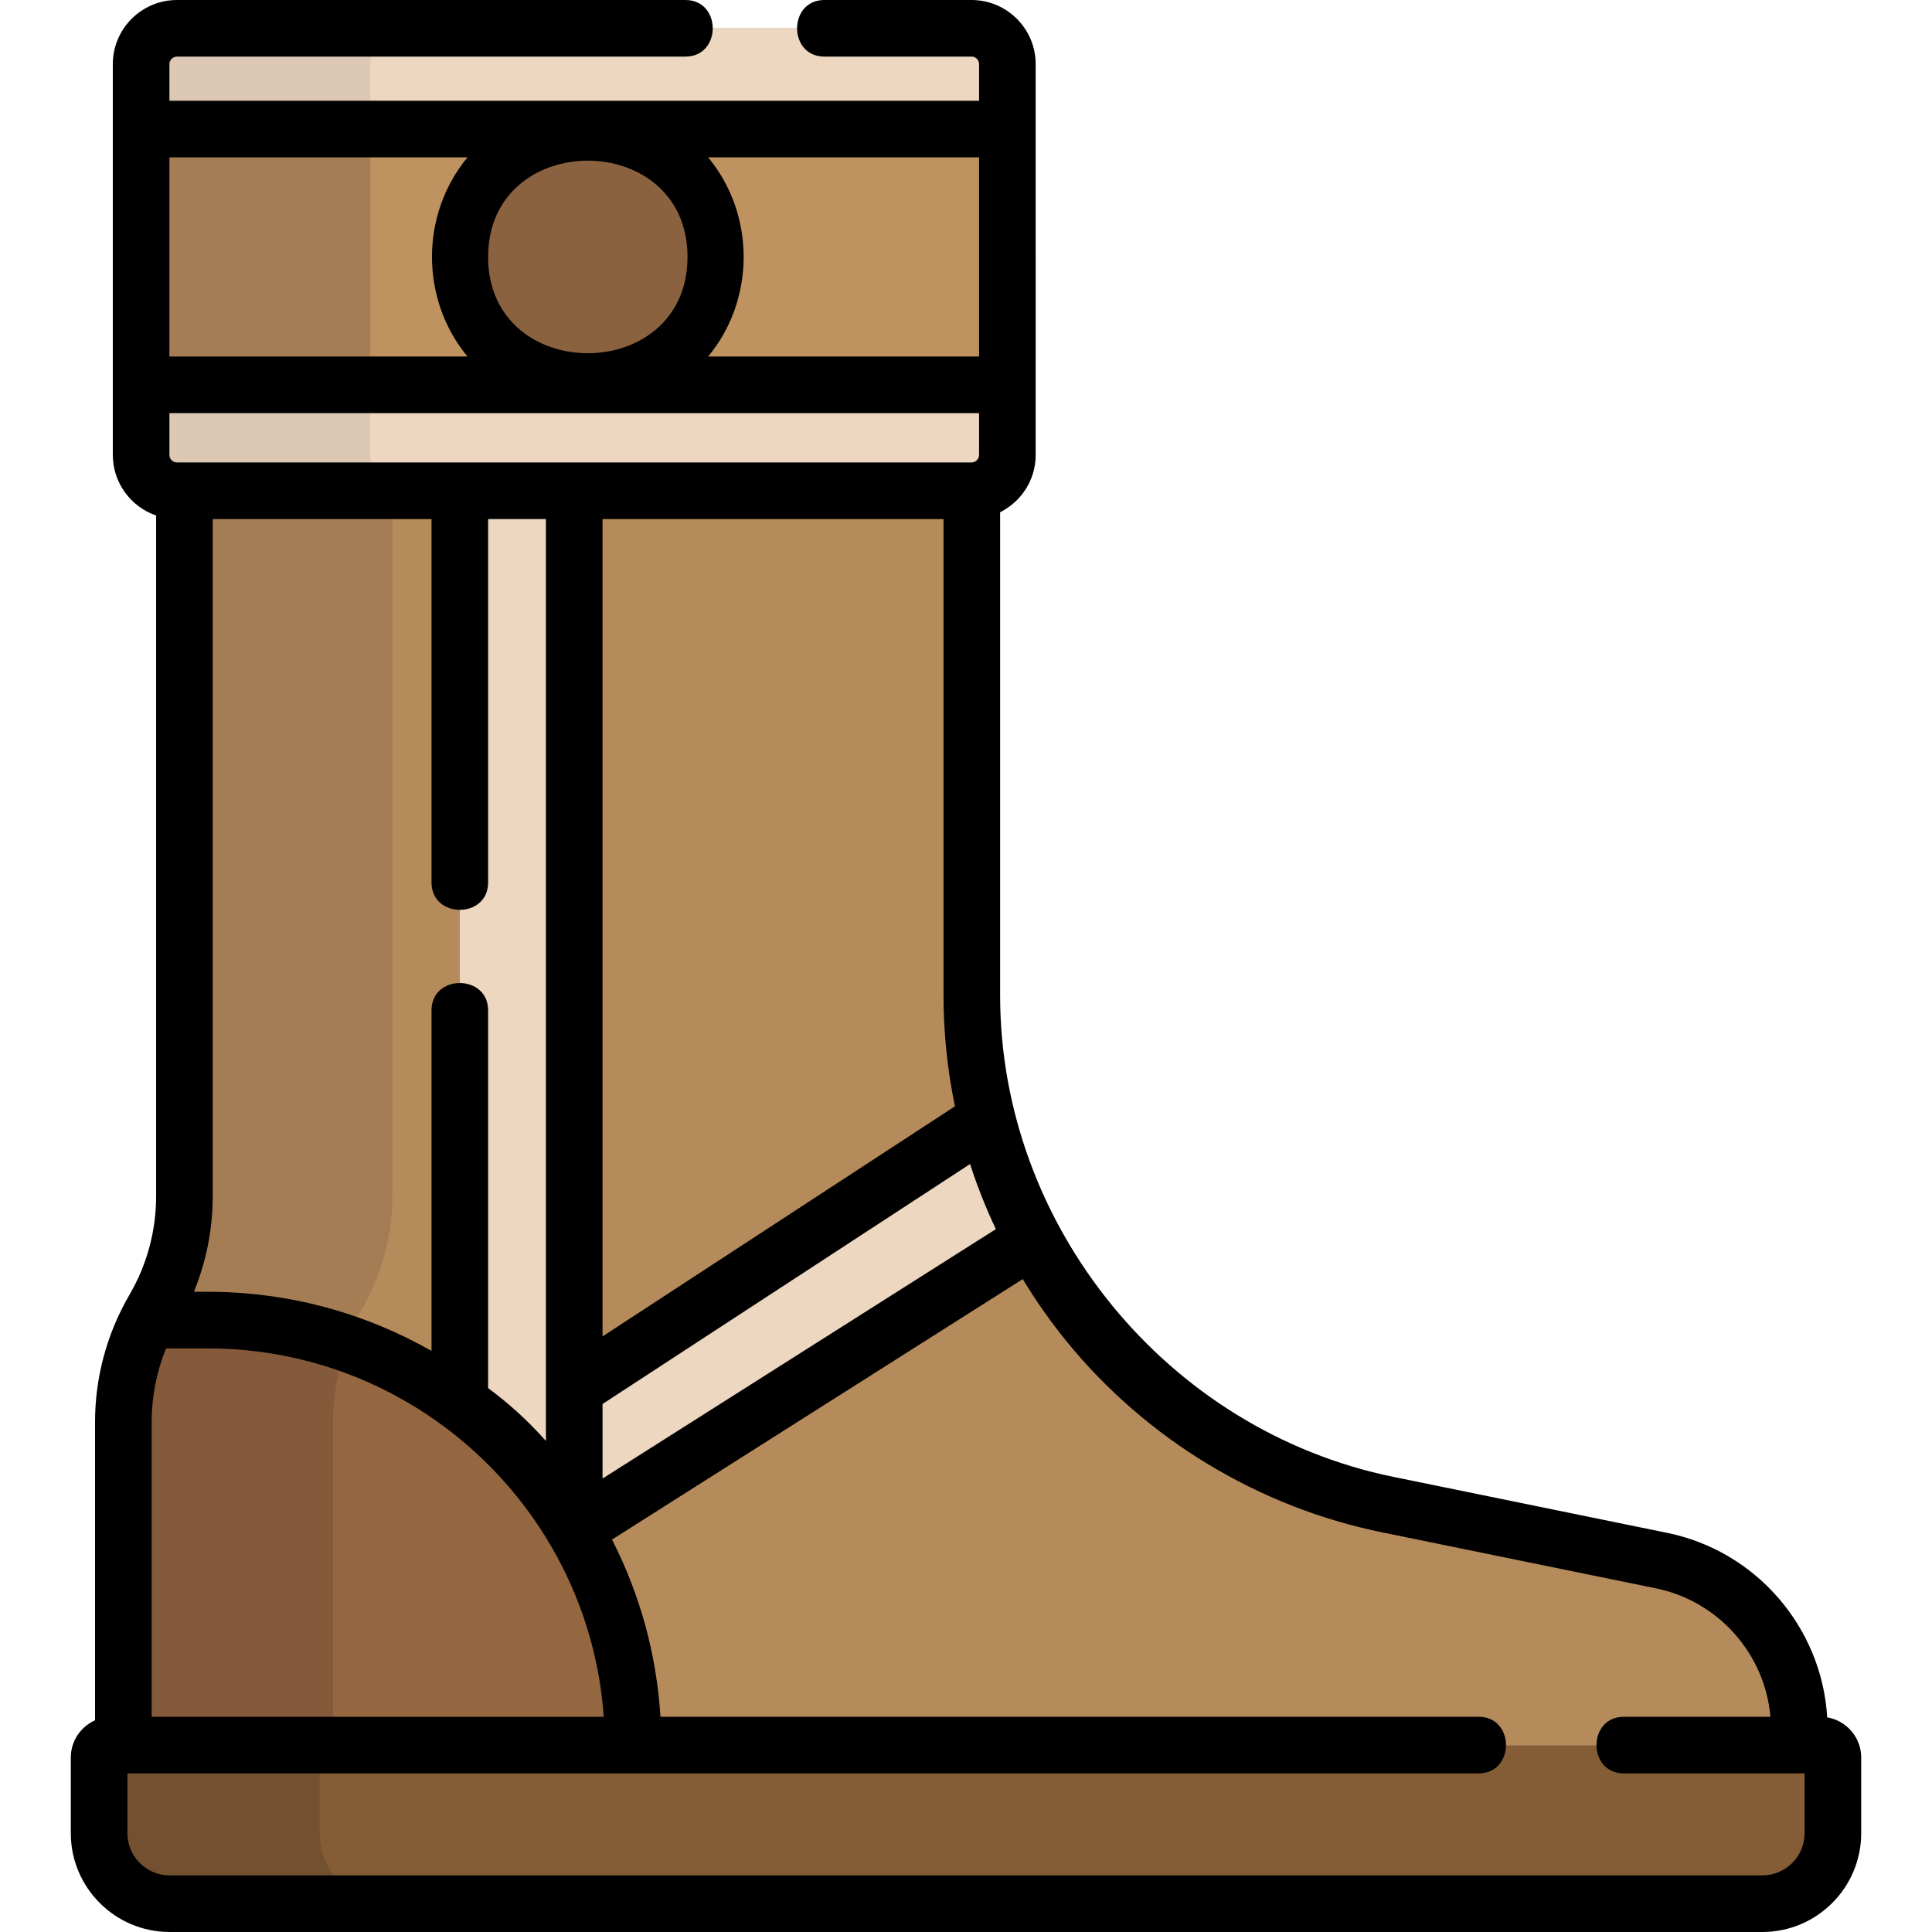 <?xml version="1.0" encoding="iso-8859-1"?>
<!-- Generator: Adobe Illustrator 19.0.0, SVG Export Plug-In . SVG Version: 6.00 Build 0)  -->
<svg version="1.1" id="Capa_1" xmlns="http://www.w3.org/2000/svg" xmlns:xlink="http://www.w3.org/1999/xlink" x="0px" y="0px"
	 viewBox="0 0 512 512" style="enable-background:new 0 0 512 512;" xml:space="preserve">
<path style="fill:#845D36;" d="M467.041,504.5c-58.088,0-116.175,0-174.263,0c-77.305,0-154.609,0-231.914,0
	c-5.247,0-10.585,0.286-15.826,0c-12.22-0.666-18.637-9.664-18.777-21.225c-0.065-5.379-2.718-18.773,3.435-20.811
	c4.238-1.404,11.344,0,15.733,0c12.617,0,25.233,0,37.85,0c85.222,0,170.445,0,255.667,0c36.334,0,72.669,0,109.003,0
	c9.572,0,19.143,0,28.715,0c1.549,0,3.982-0.478,5.475,0c5.951,1.907,3.599,12.18,3.599,17.375
	C485.738,491.807,481.577,504.5,467.041,504.5z"/>
<path style="fill:#725030;" d="M84.715,485.811v-20.046c0-1.824,1.48-3.302,3.305-3.302H29.566c-1.825,0-3.305,1.478-3.305,3.302
	v20.046c0,10.321,8.375,18.689,18.705,18.689h58.453C93.089,504.5,84.715,496.133,84.715,485.811z"/>
<path style="fill:#B58B5B;" d="M32.686,462.464c0-21.469,0-42.937,0-64.406c0-7.997-0.347-16.085,0.069-24.078
	c1.076-20.682,15.743-36.289,16.121-57.286c0.798-44.343,0-88.771,0-133.121c0-17.839,0-35.678,0-53.516h208.666
	c0,44.523-0.342,89.059,0,133.581c0.333,43.374,20.61,84.666,55.529,110.658c26.941,20.054,58.245,25.168,90.167,31.696
	c12.325,2.52,24.747,4.759,37.009,7.569c23.838,5.461,36.582,25.329,36.582,48.904"/>
<path style="fill:#A57D55;" d="M95.886,346.925c5.301-9.08,8.095-19.404,8.095-29.916V130.056H48.876V317.01
	c0,21.791-16.19,38.039-16.19,59.831v85.623h55.105v-85.623C87.791,366.329,90.584,356.006,95.886,346.925z"/>
<path style="fill:#BE935F;" d="M257.461,130.056c-46.598,0-93.197,0-139.795,0c-22.245,0-44.502,0.213-66.746,0
	c-7.288-0.07-12.885-2.147-13.523-10.74c-0.776-10.448,0-21.252,0-31.722c0-15.554,0-31.109,0-46.663c0-7.794-0.886-16.17,0-23.927
	C38.568,6.75,47.184,7.5,54.795,7.5c9.724,0,19.448,0,29.172,0c54.966,0,109.932,0,164.898,0c6.751,0,15.607-1.266,17.848,7.324
	c1.938,7.427,0.251,17.138,0.251,24.686c0,26.329,0.844,52.807,0,79.124C266.781,124.35,264.253,130.056,257.461,130.056z"/>
<path style="fill:#A57D55;" d="M98.135,120.557V16.999c0-5.246,4.256-9.499,9.507-9.499H46.905c-5.251,0-9.507,4.253-9.507,9.499
	v103.558c0,5.246,4.256,9.499,9.507,9.499h60.738C102.391,130.056,98.135,125.803,98.135,120.557z"/>
<path style="fill:#946740;" d="M55.043,349.835H39.197c-4.269,8.348-6.511,17.6-6.511,27.006v85.623h135.085l0,0
	C167.771,400.261,117.301,349.835,55.043,349.835z"/>
<path style="fill:#845A3A;" d="M92.015,356.041c-11.583-4.016-24.021-6.205-36.972-6.205H39.197
	c-4.269,8.348-6.511,17.6-6.511,27.006v85.623h55.55v-85.623C88.236,369.709,89.531,362.668,92.015,356.041z"/>
<g>
	<path style="fill:#EDD7C0;" d="M152.181,405.465c-7.588-13.331-17.553-25.084-30.323-33.718c0-80.563,0-161.127,0-241.69h30.323
		V405.465z"/>
	<path style="fill:#EDD7C0;" d="M37.397,101.985v18.573c0,5.246,4.256,9.499,9.507,9.499h210.552c5.251,0,9.507-4.253,9.507-9.499
		v-18.573C266.963,101.985,37.397,101.985,37.397,101.985z"/>
</g>
<path style="fill:#DDC8B6;" d="M98.135,120.557v-18.573H37.397v18.573c0,5.246,4.256,9.499,9.507,9.499h60.738
	C102.391,130.056,98.135,125.803,98.135,120.557z"/>
<g>
	<path style="fill:#EDD7C0;" d="M273.656,328.434c-5.306-9.967-9.418-20.632-12.157-31.796l-109.318,71.376v37.451L273.656,328.434z
		"/>
	<path style="fill:#EDD7C0;" d="M257.457,7.5H46.905c-5.251,0-9.507,4.253-9.507,9.499v17.203h229.567V16.999
		C266.964,11.753,262.708,7.5,257.457,7.5z"/>
</g>
<path style="fill:#DDC8B6;" d="M107.642,7.5H46.905c-5.251,0-9.507,4.253-9.507,9.499v17.203h60.738V16.999
	C98.135,11.753,102.391,7.5,107.642,7.5z"/>
<path style="fill:#8A623F;" d="M189.7,68.093c0,18.479-15.457,33.891-33.921,33.891c-18.466,0-33.921-15.416-33.921-33.891
	c0-18.476,15.455-33.891,33.921-33.891C174.242,34.202,189.7,49.613,189.7,68.093z"/>
<path d="M484.228,455.125c-1.401-23.775-18.775-44.067-42.357-48.89l-72.631-14.854c-59.835-12.236-104.197-66.442-104.197-127.567
	V135.75c5.577-2.793,9.423-8.545,9.423-15.193V16.999c0-9.374-7.63-16.999-17.008-16.999h-38.976c-9.652,0-9.668,15,0,15h38.976
	c1.107,0,2.008,0.897,2.008,1.999v9.703H44.897v-9.703c0-1.102,0.9-1.999,2.007-1.999h134.734c9.652,0,9.668-15,0-15H46.904
	c-9.378,0-17.007,7.625-17.007,16.999v103.558c0,7.437,4.81,13.758,11.479,16.059V317.01c0,9.172-2.445,18.209-7.071,26.134
	c-5.965,10.216-9.118,21.869-9.118,33.698V455.9c-3.78,1.684-6.425,5.469-6.425,9.866v20.046c0,14.44,11.756,26.188,26.205,26.188
	h422.066c14.449,0,26.205-11.748,26.205-26.188v-20.046C493.238,460.422,489.333,455.984,484.228,455.125z M46.904,122.556
	c-1.106,0-2.007-0.897-2.007-1.999v-11.073h214.567v11.073c0,1.102-0.9,1.999-2.008,1.999H152.181h-30.323H48.876H46.904z
	 M129.357,68.093c0-34.027,52.842-34.007,52.842,0C182.199,102.096,129.357,102.128,129.357,68.093z M56.376,137.556h57.981v96.315
	c0,9.652,15,9.668,15,0v-96.315h15.323v230.458v13.857c-4.601-5.193-9.74-9.891-15.323-14.007V267.76c0-9.652-15-9.668-15,0v90.244
	c-17.513-9.967-37.759-15.669-59.314-15.669h-3.661c3.28-8.013,4.994-16.621,4.994-25.326
	C56.376,317.009,56.376,137.556,56.376,137.556z M40.187,454.964v-78.123c0-6.703,1.311-13.33,3.819-19.506h11.038
	c37.818,0,71.035,20.04,89.587,50.044c0.356,0.612,0.7,1.21,1.032,1.795c0.011,0.019,0.024,0.034,0.035,0.053
	c0.09,0.155,0.196,0.3,0.297,0.449c0.051,0.075,0.097,0.154,0.15,0.227c7.795,13.433,12.704,28.737,13.861,45.061L40.187,454.964
	L40.187,454.964z M159.681,372.074l97.394-63.59c1.905,5.883,4.189,11.646,6.837,17.25l-104.23,66.095v-19.755H159.681z
	 M159.681,354.16V137.556h90.361v126.259c0,9.909,1.034,19.749,3.029,29.368L159.681,354.16z M259.465,94.484h-71.803
	c12.552-15.116,12.553-37.665,0-52.782h71.803V94.484z M123.895,41.702c-12.552,15.116-12.553,37.665,0,52.782H44.897V41.702
	H123.895z M478.238,485.812c0,6.169-5.026,11.188-11.205,11.188H44.967c-6.179,0-11.205-5.019-11.205-11.188v-15.848h358.094
	c9.652,0,9.668-15,0-15H175.029c-1.042-16.817-5.555-32.709-12.842-46.963l108.856-69.029c3.505,5.799,7.418,11.371,11.735,16.656
	c21.108,25.845,50.747,43.762,83.455,50.451l72.631,14.854c16.577,3.39,28.884,17.428,30.323,34.032h-38.853c-9.652,0-9.668,15,0,15
	h47.903v15.847H478.238z"/>
<g>
</g>
<g>
</g>
<g>
</g>
<g>
</g>
<g>
</g>
<g>
</g>
<g>
</g>
<g>
</g>
<g>
</g>
<g>
</g>
<g>
</g>
<g>
</g>
<g>
</g>
<g>
</g>
<g>
</g>
</svg>
